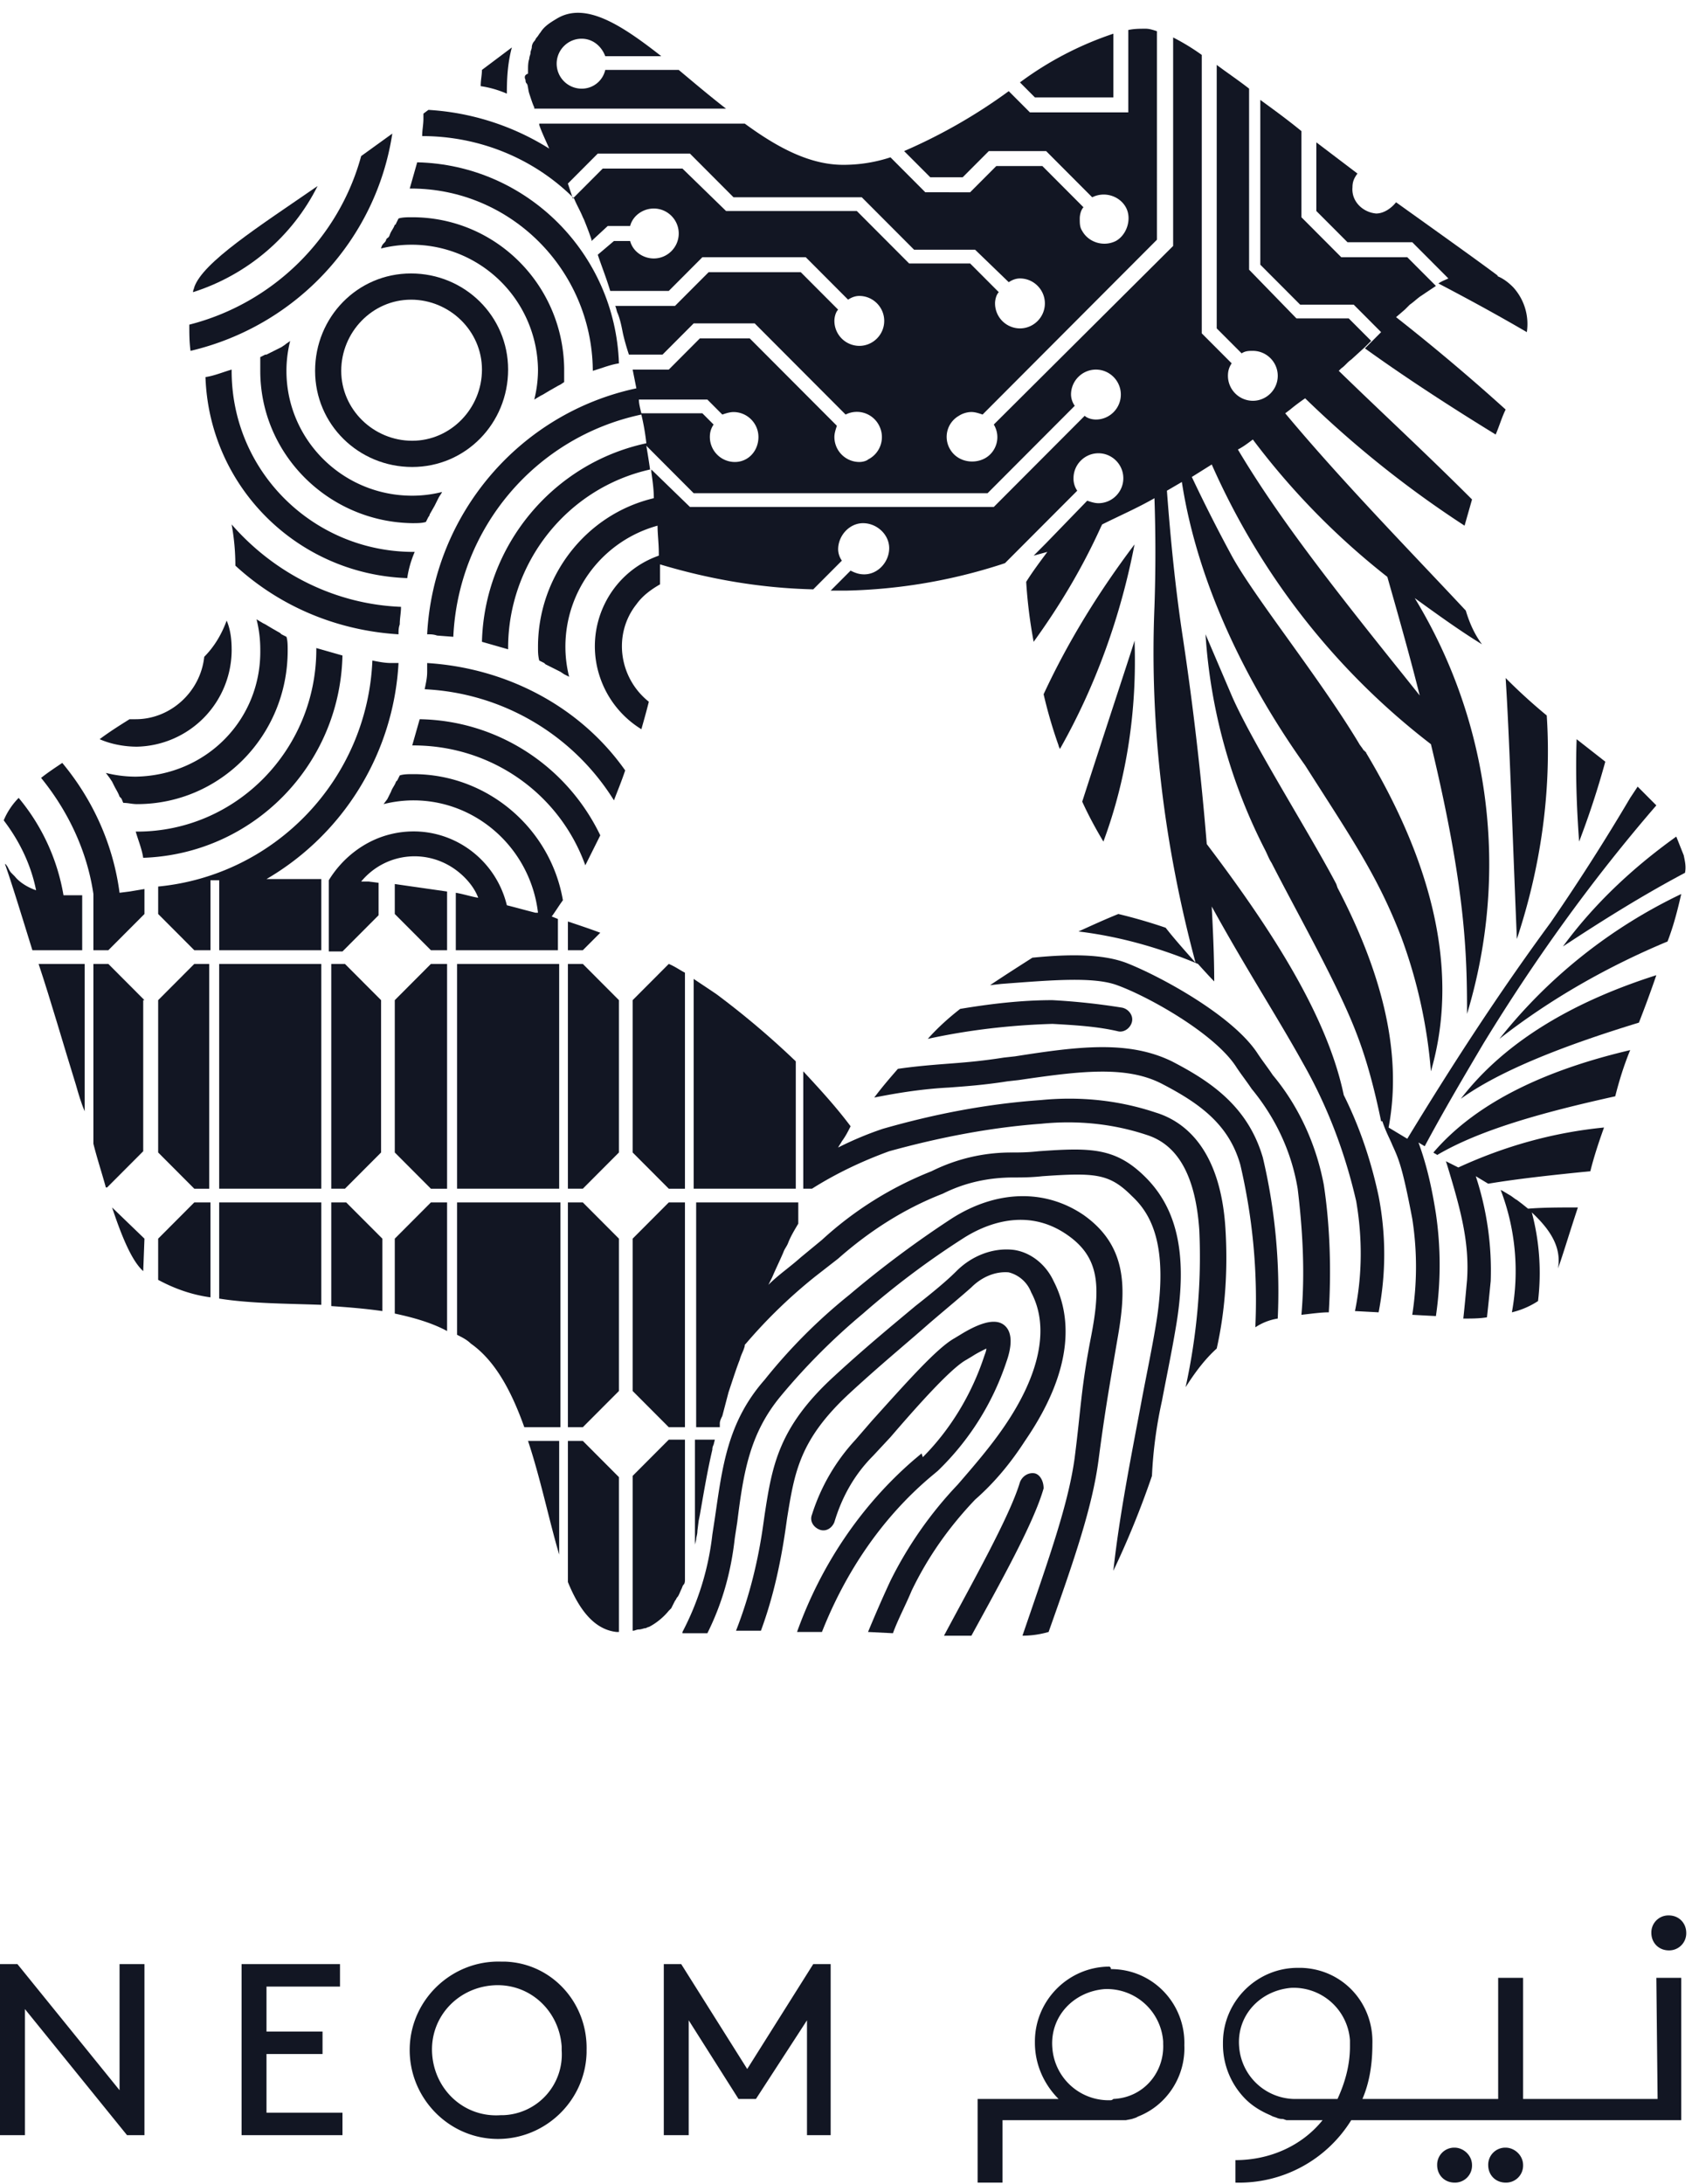 <svg width="93" height="120" fill="#121623" xmlns="http://www.w3.org/2000/svg"><path d="M31.556 10.91c.137.342.342.685.48 1.028l.067.137c.137.344.274.687.411 1.098v.069l.89-.824h1.232c.137-.548.685-.96 1.3-.96.754 0 1.37.617 1.37 1.372 0 .755-.616 1.372-1.37 1.372-.615 0-1.163-.411-1.3-.96h-.89l-.89.755c.206.617.48 1.303.685 1.99h3.217l1.848-1.853h5.682l2.327 2.332c.206-.137.41-.205.616-.205.753 0 1.37.617 1.37 1.372 0 .755-.617 1.372-1.37 1.372a1.375 1.375 0 01-1.369-1.372c0-.206.069-.48.206-.618l-2.054-2.058h-5.065L37.1 16.81h-3.285c.068.137.068.274.137.411.137.343.205.686.273 1.03.069.342.206.823.343 1.234h1.848l1.711-1.715h3.354l4.997 5.009a1.37 1.37 0 011.848.617c.343.686.069 1.51-.616 1.853-.068.068-.273.137-.479.137a1.375 1.375 0 01-1.369-1.372c0-.206.069-.412.137-.618l-4.791-4.803h-2.739l-1.71 1.716h-1.986l.205 1.029c-6.434 1.372-11.157 6.93-11.5 13.516.206 0 .343 0 .548.069l.89.068c.274-5.969 4.518-10.977 10.336-12.212a12.7 12.7 0 01.274 1.578c-5.134 1.098-8.899 5.626-9.036 10.909l1.438.412v-.07c0-4.665 3.217-8.781 7.803-9.81-.068-.48-.137-.892-.205-1.304l2.601 2.607h16.155l4.791-4.803a1.108 1.108 0 01-.205-.617c0-.755.616-1.372 1.369-1.372s1.369.617 1.369 1.372c0 .755-.616 1.372-1.37 1.372-.204 0-.478-.068-.615-.206l-4.997 5.009H37.922L35.8 25.798v.137c.068.48.137.96.137 1.44-3.765.893-6.366 4.323-6.366 8.165 0 .275 0 .48.068.755l.274.137.069.069.547.274.274.138.205.137.274.137a6.782 6.782 0 01-.205-1.647 6.895 6.895 0 015.065-6.655c0 .48.069.96.069 1.51v.137c-2.739.96-4.176 3.98-3.218 6.724a5.355 5.355 0 002.26 2.813c.136-.48.273-.96.41-1.51-1.643-1.303-1.985-3.705-.684-5.351.342-.48.82-.824 1.3-1.098v-1.098c2.738.823 5.545 1.304 8.42 1.372l1.574-1.578a1.109 1.109 0 01-.205-.617c0-.755.616-1.441 1.369-1.441s1.437.617 1.437 1.372c0 .755-.616 1.44-1.369 1.44-.274 0-.48-.068-.753-.205l-1.095 1.098h.89a29.76 29.76 0 008.488-1.441l.205-.069 3.97-3.979a1.161 1.161 0 01-.205-.686c0-.755.616-1.372 1.369-1.372s1.369.617 1.369 1.372c0 .755-.616 1.372-1.37 1.372-.204 0-.41-.069-.615-.137l-2.26 2.333-.478.48-.206.206.753-.206c-.41.549-.821 1.098-1.163 1.646.068 1.098.205 2.196.41 3.294 1.438-1.99 2.67-4.048 3.697-6.312l.068-.137c.959-.48 1.917-.893 2.875-1.441a86.84 86.84 0 010 5.969c-.274 6.586.548 13.173 2.259 19.554-.548-.618-1.164-1.304-1.643-1.921a28.796 28.796 0 00-2.6-.755c-.685.274-1.438.617-2.191.96 2.258.275 4.449.892 6.57 1.784 0 0 .617.687.89.961 0-1.372-.068-2.744-.136-4.117 1.848 3.362 3.628 6.107 4.997 8.577 1.369 2.401 2.327 4.94 2.943 7.615.342 1.99.342 4.049-.068 6.038l1.3.069c.411-2.127.411-4.254 0-6.381-.41-1.921-1.026-3.774-1.916-5.557-.89-4.254-3.834-8.92-7.53-13.791a167.5 167.5 0 00-1.3-11.252c-.411-2.676-.685-5.42-.89-8.165l.821-.48c.89 5.763 3.696 11.252 6.777 15.574 2.532 3.98 3.97 6.038 5.27 9.4a27.637 27.637 0 011.643 7.41c1.712-5.9-.274-12.007-3.56-17.496 0 0 0-.068-.068-.068 0 0 0-.069-.068-.069-.069-.137-.205-.274-.274-.412-2.19-3.636-5.75-8.027-6.982-10.291a88.1 88.1 0 01-2.19-4.323l1.095-.686c2.67 6.038 6.777 11.32 12.047 15.369 1.917 7.959 1.985 11.595 1.985 14.82 2.328-7.685 1.301-15.986-2.875-22.848 1.233.892 2.465 1.784 3.697 2.54-.41-.55-.685-1.167-.89-1.853-3.012-3.225-6.777-7.067-9.925-10.84l.273-.207c.411-.343.822-.617.822-.617a57.716 57.716 0 008.762 6.998l.41-1.44c-2.464-2.47-4.997-4.803-7.324-7.068l.137-.137c.205-.137.342-.343.547-.48l.753-.686.343-.343-1.233-1.235h-2.874l-2.602-2.676V4.87c-.616-.48-1.232-.892-1.78-1.303v14.477l1.37 1.372c.205-.137.41-.137.616-.137.753 0 1.369.617 1.369 1.372 0 .755-.616 1.372-1.37 1.372a1.375 1.375 0 01-1.368-1.372c0-.275.068-.48.205-.686l-1.643-1.647v-15.3a12.052 12.052 0 00-1.574-.96v11.457l-9.857 9.812c.41.686.137 1.509-.48 1.852-.615.343-1.505.206-1.916-.48a1.332 1.332 0 01.48-1.853c.205-.137.479-.206.684-.206.205 0 .41.07.616.138l9.583-9.606V1.715c-.205-.068-.41-.137-.616-.137-.342 0-.616 0-.958.069v4.528h-5.408l-1.164-1.166a29.764 29.764 0 01-5.75 3.293l1.438 1.44h1.78l1.437-1.44H57.5l2.533 2.539c.684-.344 1.506-.07 1.848.548.342.618.068 1.51-.548 1.853-.684.343-1.506.068-1.848-.549-.137-.206-.137-.412-.137-.686 0-.206.069-.48.205-.618l-2.258-2.264H54.76l-1.438 1.441H50.86l-1.916-1.921a8.257 8.257 0 01-2.602.412c-1.848 0-3.628-.961-5.407-2.265H29.639v.069c.137.412.343.823.548 1.304a14.06 14.06 0 00-6.64-2.127l-.274.206v.274c0 .343-.068.618-.068.96 3.149 0 6.16 1.236 8.35 3.431zm8.83 14.476a1.375 1.375 0 01-1.369-1.372c0-.275.069-.48.205-.686l-.616-.618h-3.354c-.068-.274-.137-.549-.137-.755h3.765l.822.824c.205-.069.41-.137.616-.137.753 0 1.369.617 1.369 1.372 0 .754-.548 1.372-1.3 1.372zM68.04 24.7c.274-.137.548-.343.822-.55a40.56 40.56 0 007.392 7.548c.685 2.401 1.301 4.597 1.78 6.518l-.821-1.029c-4.244-5.283-7.05-8.92-9.173-12.487zM31.214 10.086l1.642-1.647h5.066l2.396 2.402h7.05l2.875 2.881h3.354l1.848 1.784c.206-.137.411-.206.616-.206.753 0 1.37.618 1.37 1.372 0 .755-.617 1.373-1.37 1.373a1.375 1.375 0 01-1.369-1.373c0-.206.069-.48.206-.617l-1.575-1.578H49.97l-2.875-2.882h-7.187L37.51 9.262h-4.38l-1.644 1.647-.273-.823zM59.074 80.069c-.343 2.538-1.37 5.42-2.875 9.81a5.2 5.2 0 001.437-.205c1.438-4.048 2.396-6.861 2.738-9.4.342-2.607.548-3.773 1.027-6.586.479-2.676.684-5.146-1.848-6.93-2.122-1.44-4.792-1.372-7.256.206a56.837 56.837 0 00-5.613 4.185 29.964 29.964 0 00-4.655 4.666c-2.053 2.332-2.327 4.803-2.738 7.615l-.137.892a15.168 15.168 0 01-1.643 5.352v.069h1.37c.82-1.647 1.3-3.362 1.505-5.215l.137-.892c.342-2.744.685-4.871 2.396-6.93a35.244 35.244 0 014.518-4.528 45.689 45.689 0 015.476-4.116c1.164-.755 3.49-1.784 5.75-.206 1.78 1.235 1.848 2.813 1.3 5.626-.547 2.813-.547 3.91-.89 6.587zM22.794 30.326h-.068c-5.476 0-9.994-4.391-9.994-9.949v-.068c-.48.137-.958.343-1.438.411.206 6.038 5.066 10.84 11.09 11.047.068-.48.205-.96.41-1.441zM23.068 39.52l-.41 1.44h.068c4.244 0 8.009 2.608 9.446 6.587l.822-1.646c-1.849-3.843-5.682-6.313-9.926-6.381zM34.773 76.432l1.985 1.99h.89v-12.35h-.89l-1.985 1.99v8.37zM18.824 36.02l-1.438-.411v.069c0 5.488-4.38 10.017-9.856 10.017H7.46c.137.48.342.96.41 1.44 6.024-.205 10.816-5.077 10.953-11.114zM21.973 34.305c0-.343.068-.617.068-.96-3.56-.137-6.913-1.784-9.309-4.528.137.754.205 1.509.205 2.264 2.465 2.264 5.613 3.567 8.967 3.773 0-.206 0-.343.069-.549z" /><path d="M7.461 42.676a6.737 6.737 0 01-1.643-.206l.206.274.137.206.137.275c.068.137.205.343.273.549l.069.068c.068.069.068.137.137.275.273 0 .479.068.753.068 4.586 0 8.282-3.773 8.282-8.439 0-.274 0-.549-.068-.755l-.274-.137-.069-.068-.479-.275-.342-.206-.137-.068-.342-.206a6.78 6.78 0 01.205 1.647c.069 3.842-2.943 6.93-6.845 6.998zM37.648 65.317v-11.87c-.274-.137-.547-.342-.89-.48l-1.985 1.99v8.37l1.985 1.99h.89zM43.74 58.319a46.276 46.276 0 00-4.38-3.705l-1.233-.823v11.526h5.613V58.32zM38.401 83.568l.069-.343c.205-1.167.41-2.402.684-3.568 0-.069 0-.137.069-.275l.068-.274h-1.095v5.763l.068-.274c0-.137.069-.274.069-.48l.068-.55z" /><path d="M63.865 76.981c.274-1.44.547-2.744.753-3.98.684-3.91.137-6.517-1.643-8.301-1.643-1.647-3.012-1.647-5.887-1.441-.616.069-1.095.069-1.506.069a9.784 9.784 0 00-4.38 1.029 19.472 19.472 0 00-6.024 3.773l-1.164.96c-.616.55-1.232.961-1.78 1.51l.206-.411c.205-.48.41-.892.616-1.373.068-.205.205-.343.274-.548.136-.344.342-.686.547-1.03v-1.166h-5.613v12.35h1.3V78.216c0-.137.07-.274.138-.412l.342-1.303.205-.618c.137-.411.274-.823.41-1.166.07-.275.206-.48.275-.755 0-.068 0-.068.068-.137a27.922 27.922 0 013.833-3.705l1.233-.96c1.71-1.51 3.628-2.745 5.75-3.568 1.232-.618 2.532-.892 3.901-.892.41 0 .959 0 1.575-.069 2.943-.206 3.696-.137 4.928 1.098 1.027.96 2.054 2.676 1.3 7.136-.205 1.235-.478 2.538-.752 3.979-.548 2.95-1.233 6.312-1.575 9.468a48.947 48.947 0 002.122-5.214c.069-1.51.274-2.882.548-4.117zM31.214 52.213h.821l.959-.96c-.548-.207-1.164-.413-1.78-.618v1.578zM91.725 107.17a.937.937 0 00.958-.961c0-.549-.41-.96-.958-.96a.936.936 0 00-.959.96c0 .549.411.961.959.961zM77.35 62.573l-1.027-.618c.822-4.322-.547-8.85-2.806-13.173l-.069-.206c-1.437-2.744-4.654-7.821-5.75-10.36l-1.437-3.362a30.183 30.183 0 003.285 11.87c.137.274.206.48.343.686 1.437 2.813 3.628 6.655 4.654 9.331.616 1.578 1.027 3.225 1.37 4.871h.068c.205.618.41.96.547 1.304.343.755.548 1.166 1.096 4.048a17.09 17.09 0 010 5.283l1.3.069a19.37 19.37 0 000-5.627c-.205-1.303-.479-2.607-.958-3.91l.342.205c1.027-1.92 2.122-3.773 3.217-5.626 2.807-4.596 5.956-8.987 9.515-13.104l-1.027-1.03-.41.618a116.768 116.768 0 01-4.381 6.861c-2.875 3.911-5.408 7.822-7.872 11.87z" /><path d="M85.906 52.007c2.19-1.441 4.381-2.813 6.709-4.048.068-.343 0-.618-.069-.96l-.41-1.03c-2.396 1.715-4.518 3.705-6.23 6.038zM73.037 72.11c.137-2.333.069-4.734-.273-6.998-.411-2.196-1.37-4.323-2.807-6.038-.274-.412-.547-.755-.821-1.167-1.37-2.127-5.476-4.322-7.256-5.008-1.3-.48-3.08-.48-5.134-.275-.753.48-1.506.96-2.327 1.51l.616-.069c2.738-.206 5.065-.411 6.366.069 1.711.617 5.407 2.676 6.571 4.528.274.412.548.755.822 1.166 1.3 1.578 2.19 3.431 2.532 5.49.274 2.264.41 4.596.206 6.929.616-.069 1.095-.137 1.505-.137zM92.409 49.125a28.29 28.29 0 00-9.994 7.959c2.807-2.196 5.955-3.98 9.241-5.352.342-.892.548-1.715.753-2.607z" /><path d="M70.23 72.453c.138-2.95-.136-5.97-.82-8.851-.822-2.813-2.876-4.185-4.998-5.283-2.395-1.166-5.133-.823-8.624-.274l-.616.068c-1.301.206-2.26.275-3.15.343-.889.069-1.71.137-2.669.275-.479.549-.89 1.029-1.3 1.578 1.369-.275 2.738-.48 4.107-.55.89-.068 1.916-.136 3.217-.342l.616-.069c3.286-.48 5.887-.823 7.872.206 2.122 1.098 3.696 2.264 4.312 4.46.685 2.95.959 5.9.822 8.92a3.07 3.07 0 011.232-.481zM88.165 61.955c-2.806.275-5.476 1.03-8.009 2.196l-.684-.343.068.206c.753 2.47 1.232 4.254 1.096 6.312-.069.755-.137 1.51-.206 2.127.48 0 .89 0 1.3-.069.07-.617.138-1.303.206-1.99a16.562 16.562 0 00-.821-5.763l.684.412c1.643-.275 3.56-.48 5.613-.686.206-.824.48-1.647.753-2.402zM91.04 53.585c-4.312 1.372-8.214 3.499-10.747 6.792 2.19-1.578 5.75-2.95 9.789-4.185a63.43 63.43 0 00.958-2.607zM89.603 57.702c-4.381 1.029-8.351 2.744-10.816 5.626.069.068.137.068.206.137 2.327-1.372 5.75-2.333 9.788-3.225.206-.823.48-1.715.822-2.538z" /><path d="M85.632 69.708c.274-.754.617-1.92 1.096-3.361-.959 0-1.917 0-2.738.068l-.343-.274-.273-.206c-.137-.069-.274-.206-.411-.275l-.342-.205-.137-.07a12.493 12.493 0 01.616 6.725 4.558 4.558 0 001.437-.618 12.95 12.95 0 00-.342-4.871c1.027.96 1.643 1.921 1.438 3.087zM57.841 56.26c1.232.07 2.465.138 3.628.412.342.069.685-.205.753-.548.069-.344-.205-.687-.547-.755a36.343 36.343 0 00-3.834-.412c-1.711 0-3.422.206-5.065.48-.616.48-1.232 1.03-1.78 1.647 2.19-.48 4.518-.755 6.845-.823zM28.886 4.391c0 .069 0 .137.069.206.068.069.068.343.137.549l.068.206c.069.205.137.411.206.548v.07h10.54c-.889-.687-1.779-1.442-2.6-2.128h-4.039a1.32 1.32 0 01-1.3 1.03 1.375 1.375 0 01-1.37-1.373c0-.755.617-1.372 1.37-1.372.616 0 1.095.412 1.3.96h3.08c-2.19-1.715-4.175-3.018-5.75-2.058-.342.206-.684.412-.89.755-.068.068-.136.206-.205.274-.068.069-.068.138-.136.206a.525.525 0 00-.137.343c0 .069-.069.206-.069.275 0 .137-.068.205-.068.343-.069.206-.069.411-.069.617v.206c-.205.069-.205.206-.137.343zM61.195 5.352v-3.5a18.332 18.332 0 00-5.134 2.676l.822.824h4.312zM82.21 23.877c.205-.48.342-.961.547-1.373a113.258 113.258 0 00-6.023-5.077l.479-.412.205-.205.069-.069c.205-.137.41-.343.616-.48l.821-.55-1.574-1.577h-3.628l-2.19-2.196V7.204c-.754-.617-1.507-1.166-2.26-1.715v9.056l2.191 2.196h2.943l1.506 1.51-.547.548-.343.343c2.19 1.578 4.724 3.225 7.188 4.735zM27.86 5.009c0-.824.068-1.647.274-2.402L26.49 3.842c0 .275-.069.55-.069.892.48.069.959.206 1.438.412v-.137z" /><path d="M77.624 13.31l1.985 1.99c-.137.069-.343.137-.548.275 1.574.823 3.217 1.715 4.86 2.675a2.995 2.995 0 00-.753-2.47c-.274-.274-.547-.48-.89-.617h.069c-1.096-.823-3.218-2.333-5.613-4.048-.274.343-.685.617-1.096.617-.753-.068-1.369-.686-1.3-1.44 0-.275.068-.48.274-.755l-2.26-1.715v3.773l1.712 1.715h3.56zM57.362 38.148c.206.891.48 1.852.822 2.813 0 .068.068.137.068.205 1.985-3.499 3.354-7.341 4.107-11.252-1.916 2.539-3.628 5.283-4.997 8.233zM83.374 51.595c1.3-3.91 1.916-8.096 1.642-12.281a30.7 30.7 0 01-2.259-2.058c.206 3.224.343 7.753.617 14.34zM62.359 35.197c0 .069-1.37 4.185-2.875 8.851.342.755.753 1.51 1.164 2.196 1.3-3.5 1.848-7.273 1.711-11.047zM88.234 41.852l-1.575-1.234c-.068 1.852 0 3.773.137 5.625a47.012 47.012 0 001.438-4.39zM.821 48.165l-.205-.206c-.068-.069-.137-.206-.205-.343-.069-.069-.069-.137-.137-.137.342.96.89 2.744 1.506 4.734h2.738v-3.02H3.49a11.293 11.293 0 00-2.464-5.35 3.893 3.893 0 00-.822 1.234c.89 1.167 1.506 2.47 1.78 3.842-.41-.137-.89-.411-1.164-.754zM24.574 66.072h-.89l-1.985 1.99v4.116c.958.206 1.985.48 2.875.96v-7.066zM31.214 79.177v7.753c.616 1.51 1.437 2.607 2.67 2.744h.136v-8.508l-1.985-1.99h-.821zM27.517 107.787c-2.67-.068-4.928 2.059-4.997 4.734-.068 2.676 2.054 4.94 4.724 5.009 2.67.069 4.928-2.058 4.997-4.734v-.137c.068-2.608-1.917-4.803-4.518-4.872h-.206zm0 8.439c-1.985.138-3.627-1.372-3.764-3.362-.137-1.989 1.369-3.636 3.354-3.773s3.628 1.372 3.765 3.362v.206a3.338 3.338 0 01-3.218 3.567h-.137zM31.214 52.967v12.35h.821l1.985-1.99v-8.37l-1.985-1.99h-.821zM31.214 66.072v12.35h.821l1.985-1.99v-8.37l-1.985-1.99h-.821zM24.574 48.988l-1.438-.206-.479-.068-.958-.138v1.647l1.985 1.99h.89v-3.225zM30.735 79.177h-1.712c.685 2.058 1.164 4.39 1.712 6.243v-6.243zM21.699 54.957v8.37l1.985 1.99h.89v-12.35h-.89l-1.985 1.99zM30.735 52.967h-5.613v12.35h5.613v-12.35zM23.479 36.432v.48c0 .344-.069.618-.137.961a12.984 12.984 0 0110.404 6.106c.206-.548.411-1.029.617-1.646-2.465-3.5-6.503-5.626-10.884-5.9zM56.883 80.96c-.342-.068-.684.138-.821.48-.548 1.853-2.602 5.49-4.176 8.44h1.506c1.574-2.882 3.423-6.175 3.97-8.096 0-.412-.205-.755-.479-.824zM79.95 118.01a.937.937 0 00-.957.961c0 .549.41.96.958.96a.936.936 0 00.958-.96c0-.549-.479-.961-.958-.961zM67.356 67.513c-.274-4.391-2.259-5.9-3.833-6.38-2.054-.687-4.176-.893-6.298-.687-2.943.206-5.818.755-8.693 1.578-.821.274-1.643.617-2.464 1.03.068-.138.137-.207.205-.344.205-.274.342-.549.48-.823-.822-1.098-1.712-2.059-2.602-3.02v6.45h.48c1.3-.823 2.737-1.51 4.243-2.058 2.738-.755 5.545-1.304 8.351-1.51 1.985-.205 3.97 0 5.819.618 1.71.549 2.67 2.264 2.874 5.215.137 2.881-.136 5.831-.752 8.644.479-.754 1.026-1.509 1.71-2.126.48-2.127.617-4.392.48-6.587z" /><path d="M91.109 115.334h-7.393v-6.655h-1.37v6.655h-7.46c.41-.96.547-1.989.547-3.018.069-2.265-1.643-4.117-3.902-4.186h-.205c-2.259 0-4.107 1.853-4.107 4.117v.069a4.26 4.26 0 001.232 3.018c.41.412.89.687 1.37.892l.136.069.205.069a.749.749 0 00.343.068l.205.069h1.985c-1.164 1.441-2.943 2.195-4.791 2.195v1.235a7.246 7.246 0 006.365-3.43h18.14v-7.822H91.04l.069 6.655zM74.2 112.453c0 1.029-.274 1.99-.684 2.881h-2.19a3.101 3.101 0 01-3.218-2.881c-.137-1.715 1.163-3.088 2.875-3.225a3.103 3.103 0 013.217 2.882V112.453zM82.757 118.01a.937.937 0 00-.958.961c0 .549.41.96.958.96a.936.936 0 00.959-.96c0-.549-.48-.961-.959-.961zM60.99 108.062c-2.259 0-4.107 1.852-4.107 4.116v.069c0 1.166.48 2.264 1.3 3.087h-4.449v4.597h1.37v-3.43h6.776l.342-.069.206-.068.136-.069c1.575-.617 2.602-2.196 2.533-3.911.069-2.264-1.711-4.185-4.038-4.185 0-.069 0-.069-.069-.137zm.069 7.341a3.101 3.101 0 01-3.218-2.882c-.137-1.715 1.164-3.087 2.875-3.224a3.101 3.101 0 013.217 2.881v.138c.069 1.578-1.095 2.95-2.738 3.018-.068.069-.136.069-.136.069zM36.895 88.37l.206-.411c.068-.069.068-.137.136-.206.069-.069.137-.274.206-.412.068-.137.068-.206.137-.274.068-.069.068-.206.068-.275v-7.684h-.89l-1.985 1.99v8.508c.137 0 .206-.07.342-.07.137 0 .274-.068.343-.068.068 0 .137-.068.205-.068.41-.206.822-.55 1.095-.892l.137-.137zM30.735 66.072h-5.613v7.273c.273.137.547.274.753.48 1.369.96 2.258 2.676 2.943 4.597h1.985v-12.35h-.069zM41.07 113.688l-3.627-5.763h-.958v9.399h1.369v-6.312l2.738 4.322h.958l2.806-4.322v6.312h1.301v-9.399h-.958l-3.628 5.763zM50.654 79.863l-.41.343c-2.944 2.538-5.135 5.832-6.435 9.468h1.369c1.3-3.293 3.286-6.244 5.955-8.508l.41-.343a14.777 14.777 0 003.766-5.969c.273-.754.41-1.647-.137-2.058-.548-.412-1.506 0-2.396.549l-.342.206c-.959.549-2.601 2.401-4.518 4.528l-.89 1.029a10.859 10.859 0 00-2.396 4.117c-.137.343.069.686.41.823.343.137.685-.069.822-.412.411-1.372 1.096-2.607 2.122-3.636l.959-1.03c1.3-1.509 3.285-3.773 4.175-4.253l.342-.206c.206-.137.48-.274.753-.411 0 .137-.068.274-.136.48-.685 2.058-1.849 3.98-3.355 5.489" /><path d="M56.336 79.177c2.874-4.186 2.464-7.067 1.574-8.783-.41-.891-1.232-1.578-2.19-1.715-1.164-.137-2.328.343-3.15 1.167-.547.548-1.3 1.166-2.258 1.92-1.232 1.03-2.738 2.265-4.45 3.843-3.08 2.813-3.422 4.94-3.833 7.616l-.068.48c-.274 1.99-.753 3.98-1.506 5.9h1.369c.684-1.852 1.095-3.773 1.369-5.694l.068-.48c.411-2.54.685-4.323 3.423-6.861 1.711-1.579 3.217-2.814 4.38-3.843.959-.823 1.712-1.44 2.328-1.99.548-.548 1.3-.891 2.054-.823a1.797 1.797 0 011.232 1.098c1.027 1.921.479 4.528-1.506 7.41-.753 1.098-1.643 2.127-2.533 3.156a21.597 21.597 0 00-3.696 5.283c-.48 1.03-.89 1.99-1.232 2.813l1.369.069c.273-.755.684-1.51 1.026-2.333.89-1.853 2.054-3.5 3.491-5.009 1.096-.96 1.986-2.058 2.739-3.224zM12.732 35.678c0-.55-.068-1.098-.274-1.578-.274.754-.684 1.44-1.232 1.99-.205 1.92-1.848 3.43-3.765 3.43H7.12c-.548.343-1.095.686-1.643 1.097.616.275 1.37.412 2.054.412a5.325 5.325 0 005.202-5.352zM21.562 7.341l-1.711 1.235c-1.232 4.529-4.86 8.096-9.446 9.263 0 .48 0 .96.068 1.44 5.818-1.372 10.2-6.106 11.09-11.938zM23.547 28.405s.069-.069.069-.137l.273-.48.137-.275.069-.137c.068-.138.137-.206.205-.343a6.738 6.738 0 01-1.643.205c-3.833 0-6.913-3.087-6.913-6.86 0-.55.068-1.098.205-1.647-.068.068-.205.137-.274.205l-.205.138-.274.137-.548.274h-.068l-.274.138v.754c0 4.597 3.765 8.302 8.351 8.37.274 0 .548 0 .753-.068l.137-.274zM5.134 52.213h.821l1.985-1.99v-1.372l-.41.068-.411.069-.548.069c-.342-2.608-1.437-5.078-3.148-7.136-.411.275-.822.549-1.164.823 1.506 1.853 2.533 4.048 2.875 6.381v3.088zM7.94 54.957l-1.985-1.99h-.821v9.88c.205.824.479 1.647.684 2.402h.069l1.985-1.99v-8.302h.068zM7.94 68.062l-1.78-1.715c.548 1.646 1.096 2.95 1.712 3.499l.068-1.784z" /><path d="M17.455 10.223c-3.286 2.264-6.297 4.185-6.777 5.557 0 .069-.068.138-.068.275 3.012-.96 5.476-3.088 6.845-5.832zM4.655 61.063v-8.096H2.122c.685 2.059 1.37 4.46 2.054 6.656.137.48.273.96.479 1.44zM22.657 25.66c2.944 0 5.271-2.401 5.271-5.351s-2.396-5.283-5.339-5.283c-2.943 0-5.27 2.401-5.27 5.351s2.395 5.283 5.338 5.283zm-.068-9.194c2.122 0 3.902 1.716 3.902 3.843s-1.712 3.91-3.834 3.91-3.901-1.715-3.901-3.842 1.711-3.91 3.833-3.91zM22.589 10.36c5.476 0 9.925 4.46 9.994 9.949v.068c.479-.137.958-.343 1.437-.411-.205-6.038-5.065-10.91-11.089-11.047l-.41 1.441h.068z" /><path d="M21.22 13.173c0 .069-.068.137-.137.206a.52.52 0 00-.137.274 6.946 6.946 0 018.625 6.655c0 .55-.068 1.099-.205 1.647l.342-.205.137-.07.342-.205.48-.274.136-.069.206-.137v-.755c-.069-4.597-3.765-8.302-8.352-8.302-.273 0-.547 0-.753.069l-.136.274s0 .069-.069.069c-.068.206-.205.343-.274.549-.068.206-.137.137-.205.274zM8.693 54.957v8.37l1.985 1.99h.822v-12.35h-.822l-1.985 1.99zM14.648 112.864h3.08v-1.234h-3.08v-2.47h4.04v-1.235h-5.409v9.399h5.545v-1.235h-4.176v-3.225zM17.66 66.072h-5.613v5.283c1.712.274 3.697.274 5.613.343v-5.626zM18.208 66.072v5.695c.958.068 1.848.137 2.807.274v-3.98l-1.986-1.989h-.82zM18.208 52.967v12.35h.753l1.985-1.99v-8.37l-1.985-1.99h-.753zM6.571 114.854l-5.613-6.929H0v9.399h1.369v-6.929l5.613 6.929h.958v-9.399H6.571v6.929zM8.693 68.062v2.264c.89.48 1.848.823 2.875.96v-5.214h-.89l-1.985 1.99zM17.66 52.967h-5.613v12.35h5.613v-12.35zM19.85 48.44c1.37-1.648 3.766-1.853 5.408-.481.411.343.822.823 1.027 1.372-.41-.069-.821-.206-1.232-.274v3.156h5.613v-1.716l-.342-.137c.205-.274.41-.617.616-.892-.685-3.98-4.176-6.93-8.214-6.93-.274 0-.548 0-.753.07l-.137.274-.069.068c-.068.206-.205.343-.273.55l-.137.274-.069.137-.205.274a6.737 6.737 0 011.643-.206c3.49 0 6.434 2.676 6.845 6.175h-.137c-.548-.137-1.027-.274-1.575-.411-.684-2.813-3.49-4.597-6.365-3.911-1.438.343-2.67 1.303-3.423 2.538v3.911h.753l1.985-1.99v-1.783l-.547-.069h-.411z" /><path d="M12.047 52.213h5.613v-3.911H14.65a14.674 14.674 0 007.255-11.87h-.41c-.343 0-.685-.068-1.027-.137-.274 6.518-5.34 11.801-11.774 12.419v1.509l1.985 1.99h.89V48.37h.48v3.843z" /></svg>
